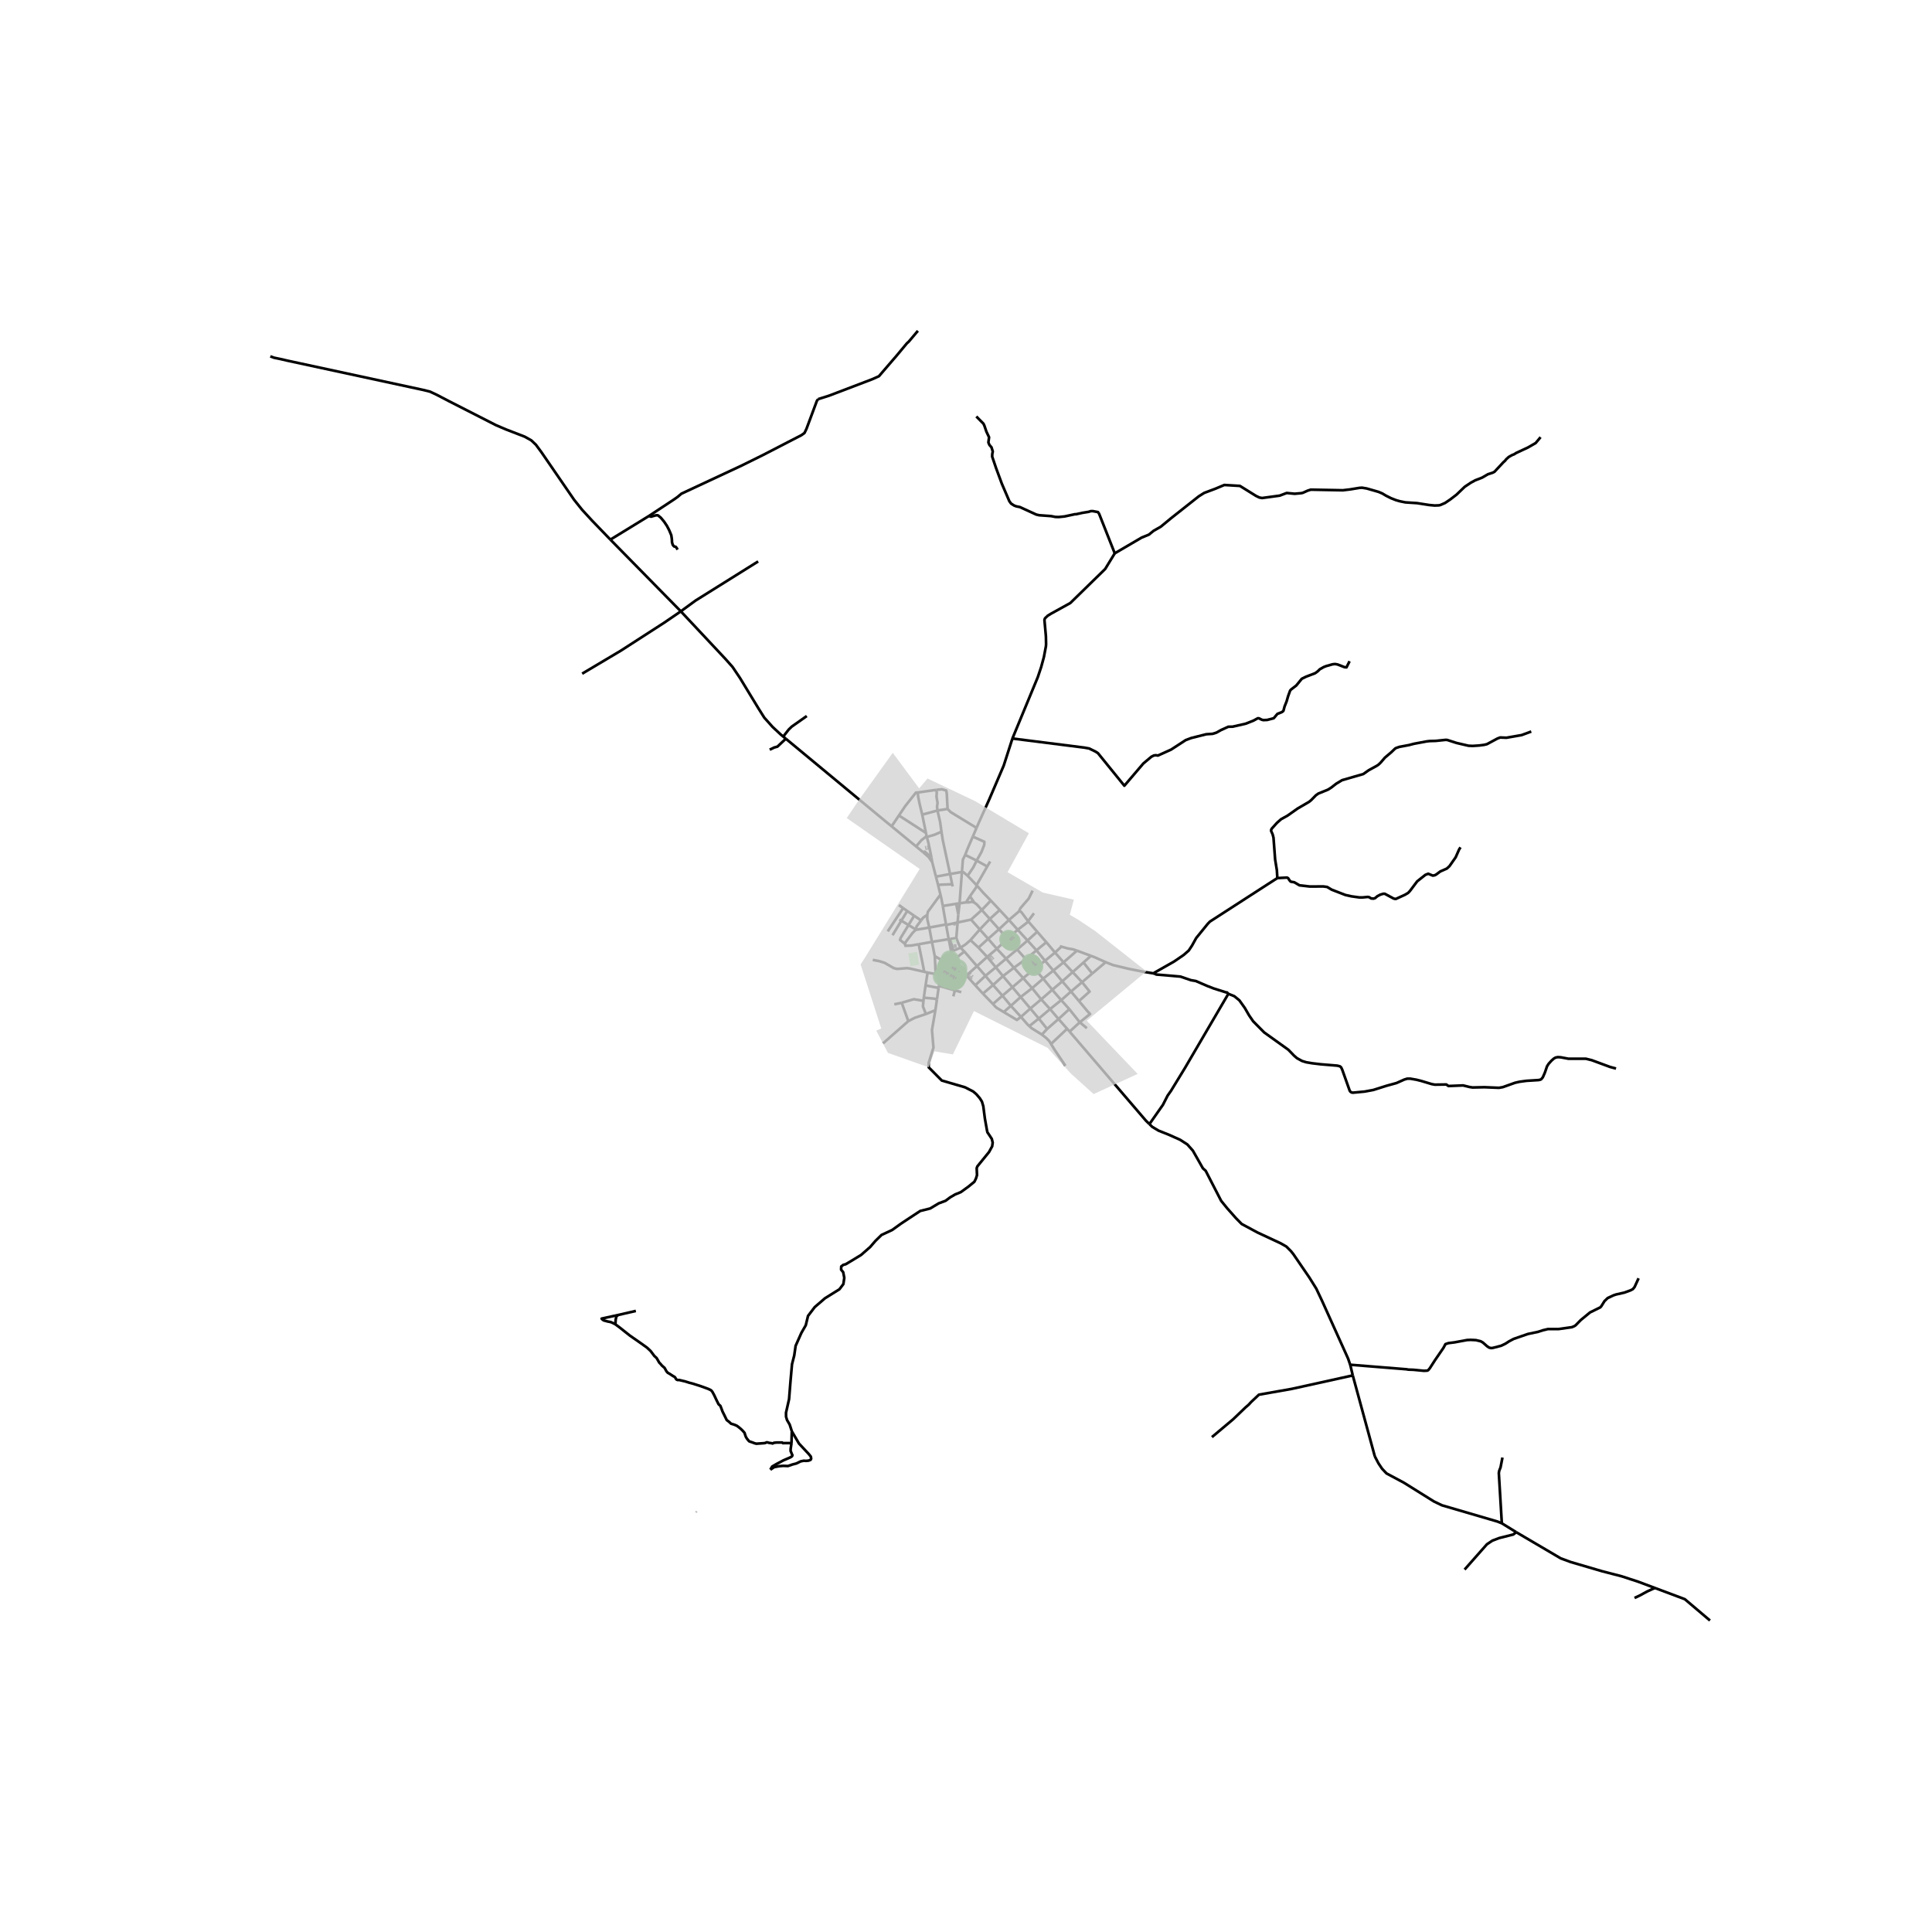 <svg xmlns="http://www.w3.org/2000/svg" xmlns:xlink="http://www.w3.org/1999/xlink" width="960" height="960" viewBox="0 0 720 720"><defs><style>*{stroke-linejoin:round;stroke-linecap:butt}</style></defs><g id="figure_1"><path id="patch_1" d="M0 720h720V0H0z" style="fill:#fff"/><g id="axes_1"><path id="patch_2" d="M90 613.533h558V113.667H90z" style="fill:#fff"/><g id="LineCollection_1"><path d="m227.474 201.099-6.927-7.186-3.621-3.942-2.977-3.718-12.21-17.775-2.014-2.725-1.735-1.648-2.452-1.371-6.905-2.666-3.77-1.607-17.582-8.973-4.502-2.346-2.505-1.183-2.5-.626M100.73 132.8l1.398.511 2.41.499 2.69.62 50.547 10.903M347.39 321.239l-.28-1.731M347.39 321.239l1.408 5.467M344.003 317.578l2.05 1.778 1.337 1.883M361.882 342.711l3.267 3.667M361.882 342.711l4.005-3.583M361.882 342.711l-5.016 1.07M356.866 343.78l-4.273.946M356.866 343.78l.267-2.967M356.866 343.78l-.476 5.823M352.552 344.51l-6.237 1.165M352.552 344.51l.04.216M351.365 337.64l.597 3.512.59 3.359M354.471 354.653l.758-.32M354.471 354.653l-.9-4.656M354.085 356.675l.37-1.66.016-.362M352.008 360.901l.46.272M352.008 360.901l1.124-1.798M350.56 363.57l1.283-2.365.165-.304M350.56 363.57l-.652 3.82M350.56 363.57l-1.872-.558M512.351 542.73l-8.215-30.153M559.685 567.684l-1.639-.655-20.686-6.054-2.965-1.42-11.138-6.953-6.566-3.52-1.642-1.74-1.317-1.974-1.381-2.637M559.685 567.684l5.376 3.32" clip-path="url(#pa6e6cf50b7)" style="fill:none;stroke:#000"/><path d="m559.92 543.181-.707 3.652-.515 1.333-.128.794 1.115 18.724M398.504 376.074l-4.023 3.681M398.504 376.074l3.9 4.902M398.504 376.074l-3.022-3.355M394.481 379.755l-3.149-3.699M394.481 379.755l3.208 3.633M394.481 379.755l-4.254 3.71M390.227 383.466l-1.956 2.09M390.227 383.466l-3.094-3.885M383.59 382.403l.856.773 3.825 2.38M391.69 389.052l-.62-1.024-1.145-1.174-1.654-1.299M391.69 389.052l1.077 1.784 4.284 6.368M356.39 349.603l-2.187.306M357.953 353.18l-.83-1.739-.733-1.838M357.605 336.632l2.41-.345M357.605 336.632l-1.256.183M357.605 336.632l.881-11.675M357.605 336.632l-.472 4.181M358.486 324.957l-4.428.76M360.61 326.378l-1.525-1.305-.599-.116M359.702 318.595l-.862 1.764-.354 4.598M351.365 337.64l4.984-.825M350.472 333.394l.323 1.347.57 2.899M363.072 336.36l-1.597-2.358M365.887 339.128l-1.839-2.056-.976-.712M360.014 336.287l1.01-.003 1.243-.217.805.293M412.054 358.568l-5.011 4.244M430.055 362.77l-2.045-.323-1.781-.28-5.723-1.144-4.083-.984-1.609-.373-2.76-1.098M406.565 356.218l1.337.495 4.152 1.855M395.482 372.719l-3.331-3.863M395.482 372.719l-4.15 3.337M395.482 372.719l3.658-3.215M391.332 376.056l-3.303-3.624M391.332 376.056l-4.199 3.525M383.59 382.403l3.543-2.822M380.479 378.959l2.446 2.825.664.619M387.133 379.581l-3.147-3.733M364.65 353.137l-2.977-2.78M364.65 353.137l3.247 3.483M364.65 353.137l3.604-3.274M361.673 350.356l3.476-3.978M357.953 353.18l1.95-1.278 1.77-1.546M357.953 353.18l1.43 1.42M357.953 353.18l-2.724 1.153M365.149 346.378l3.105 3.485M365.149 346.378l3.735-3.9M368.884 342.479l3.419 3.823M368.884 342.479l-2.997-3.351M368.884 342.479l3.675-3.342M372.559 339.137l3.438 3.714M372.559 339.137l-3.305-3.517M348.798 326.706l.792 3.073M354.058 325.717l-4.278.802-.982.187M379.277 346.501l3.665 4.008M379.277 346.501l-3.28-3.65M379.277 346.501l-3.82 3.327M383.13 343.302l-.417.56-3.436 2.639M389.447 358.049l3.104 3.659M389.447 358.049l-3.173-3.894M389.447 358.049l3.731-3.058M389.447 358.049l-3.925 3.032M399.14 369.504l4.114-3.484M399.14 369.504l2.96 3.55M399.14 369.504l-3.266-3.79M395.874 365.714l-3.323-4.006M395.874 365.714l-3.723 3.142M395.874 365.714l3.874-3.44M392.151 368.856l-3.392-4.155M392.151 368.856l-4.122 3.576M388.029 372.432l-3.38-4.174M388.029 372.432l-4.043 3.416M383.986 375.848l-3.614-4.289M383.986 375.848l-3.507 3.11M380.479 378.959l-3.763-4.126M374.061 377.16l4.92 2.948 1.498-1.15M354.085 356.675l.31.343M353.132 359.103l.369-.59.584-1.838M358.13 361.524l-2.917-3.6M358.13 361.524l2.024 1.999M358.13 361.524l-.884 2.555M355.86 369.074l-.586 2.248M355.86 369.074l1.386-4.995M355.86 369.074l-5.952-1.685M355.86 369.074l2.372.676M349.908 367.39l-.125.79M357.246 364.079l-4.779-2.906M355.213 357.924l-.819-.906M355.213 357.924l4.17-3.325M364.097 360.043l-2.587-2.988-2.126-2.456M360.154 363.523l3.293 3.662M360.154 363.523l3.943-3.48M364.097 360.043l3.134 3.619M364.097 360.043l3.8-3.423M367.897 356.62l3.21 3.863M367.897 356.62l3.593-3.038M371.49 353.582l-3.236-3.72M371.49 353.582l3.444 3.68M371.49 353.582l3.967-3.754M375.457 349.828l3.6 4.024M375.457 349.828l-3.154-3.526M385.344 340.34l-2.213 2.962M383.13 343.302l3.417 3.934M379.837 339.383l.835.578 2.459 3.341M393.178 354.99l3.166 3.644M393.178 354.99l2.376-2.21M389.935 351.138l.41.473 2.833 3.38M386.547 347.236l3.388 3.902M386.547 347.236l-3.605 3.273M382.942 350.51l3.332 3.645M382.942 350.51l-3.886 3.342M379.056 353.852l3.226 3.607M379.056 353.852l-4.122 3.41M374.934 357.262l2.933 3.387M374.934 357.262l-3.827 3.22M371.107 360.483l2.662 3.273M371.107 360.483l-3.876 3.179M367.231 363.662l2.856 3.43M367.231 363.662l-3.784 3.523M363.447 367.185l2.854 3.103M370.046 374.152l-3.745-3.864M370.046 374.152l3.541-3.093M374.061 377.16l-2.631-1.578-.602-.55-.782-.88M373.587 371.059l-3.5-3.968M373.587 371.059l3.129 3.774M373.587 371.059l3.71-3.15M377.297 367.91l-3.528-4.154M377.297 367.91l3.075 3.649M377.297 367.91l4.019-3.392M381.316 364.518l-3.449-3.87M381.316 364.518l3.332 3.74M381.316 364.518l4.206-3.437M385.522 361.08l3.237 3.62M385.522 361.08l-.143-.158M395.554 352.78l-.58-.17M401.352 354.287l-1.366-.47-2.115-.375-2.317-.662M389.935 351.138l-3.661 3.017M386.274 354.155l-3.992 3.304M382.282 357.459l1.07 1.195M382.282 357.459l-4.415 3.19M377.867 360.649l-4.098 3.107M373.77 363.756l-3.683 3.335M370.087 367.091l-3.786 3.197M392.551 361.708l-3.792 2.993M392.551 361.708l3.793-3.074M388.759 364.7l-4.11 3.558M384.648 368.258l-4.276 3.301M380.372 371.559l-3.656 3.274M376.716 374.833l-2.655 2.326M391.69 389.052l5.999-5.664M397.689 383.388l.927 1.066M365.887 339.128l3.367-3.508M363.935 329.865l2.495 2.84 2.824 2.915M356.35 336.815l.783 3.998M360.014 336.287l1.461-2.285M363.935 329.865l-3.325-3.487M363.935 329.865l3.972-6.946M361.475 334.002l2.334-3.33.126-.807M369.013 321.045l-1.106 1.874M359.702 318.595l4.27 2.119M362.535 311.777l-1.456 3.38-.722 1.718-.655 1.72M367.907 322.92l-3.935-2.206M360.61 326.378l2.08-3.092 1.282-2.572M362.535 311.777l4.297 1.92-.033 1.16-1.011 2.604-1.816 3.253M355.055 330.368l-.222-.838M354.058 325.717l.775 3.813M350.86 309.953l.462 3.024 2.736 12.74M345.403 311.917l.591 2.163 1.117 5.428M344.003 317.578l.62-.2 2.488 2.13M344.003 317.578l-2.599-2.136M345.32 311.613l.083.304M345.32 311.613l-.245-1.2M341.404 315.442l1.945-2.297 1.97-1.532M341.404 315.442l-9.12-7.495M334.999 303.907l-2.4 3.57-.315.47M292.853 275.3l27.354 22.67 8.52 7.062 3.557 2.915M342.01 295.34l6.903-.975M343.685 303.59l-.948-3.903-.547-2.647-.18-1.7M334.999 303.907l2.324-3.46 4.013-5.07.674-.038M349.36 302.062l-5.675 1.527M349.36 302.062l3.776-.607M348.913 294.365l.191 1.01-.1 1.538.403 2.334-.201 1.33.153 1.485M350.86 309.953l-.526-3.748-.975-4.143M343.685 303.59l1.39 6.822M349.59 329.779l.882 3.615M354.833 329.53l-4.275.167-.968.082M348.589 376.485l.574-3.989M348.589 376.485l-3.523 1.422M287.087 547.698l1.426-.942 1.82-.348 1.543-.127 1.785.064 1.629-.57 1.489-.383 1.623-.794 1.126-.222.9.047.916-.095.734-.288.23-.443-.144-.793-.878-1.066-3.527-3.76-2.648-4.532-.823-2.55-.98-1.683-.37-1.251-.017-1.496.354-1.556.787-3.493.515-6.478.578-6.526.836-3.287.509-3.562 2.144-4.821 1.639-2.858.846-3.492 2.494-3.277 3.83-3.297 5.388-3.359 1.459-1.929.34-2.316-.404-2.098-.788-.968.054-1.177.75-.586.933-.254 1.977-1.175 3.757-2.287 3.38-2.968 1.944-2.255 2.27-2.218 3.967-1.847 3.247-2.334 3.376-2.239 3.85-2.525 3.689-.92 3.199-1.921 2.524-.937 1.72-1.286 1.913-1.112 2.071-.84 2.831-2.05 2.226-1.827.603-1.237.37-1.222-.08-1.78-.033-.809.245-.673 4.345-5.339 1.176-2.147.193-1.376-.337-1.39-1.315-1.993-.304-.435-.17-.724-.778-4.39-.598-4.629-.511-1.721-.784-1.242-1.274-1.49-1.194-1.028-3.027-1.555-8.681-2.53-4.887-4.93v-1.627l1.784-5.72-.556-6.541 1.276-7.378M338.505 380.552l-9.406 8.263M345.066 377.907l-4.105 1.378-2.456 1.267" clip-path="url(#pa6e6cf50b7)" style="fill:none;stroke:#000"/><path d="m336.026 373.71.3.792 2.179 6.05M344.43 362.16l-5.244-1.201-1.1-.16-3.773.29-1.218-.289-3.412-1.973-1.948-.626-2.486-.481M344.148 372.995l-.2 2.083 1.118 2.829M344.148 372.995l.124-1.184M336.026 373.71l4.532-1.337 3.59.622M345.68 362.45l-1.25-.29M345.68 362.45l3.008.562M345.68 362.45l-.748 4.787M344.932 367.237l-.66 4.574M344.932 367.237l4.851.943M349.783 368.18l-.62 4.316M348.363 356.322l.179 3.42.146 3.27M348.363 356.322l-1.06-5.308M348.363 356.322l4.77 2.78M350.472 333.394l-4.659 6.372-.244 1.154M346.315 345.675l-.746-3.166v-1.589M343.256 343.03l.766-1.02 1.547-1.09M353.57 349.997l-6.266 1.017M353.57 349.997l.633-.088M352.593 344.726l.865 4.81.112.461M347.304 351.014l-.99-5.339M347.304 351.014l-4.94.877M346.315 345.675l-5.106.86M355.229 354.333l-1.026-4.424M352.795 360.945l-.13-.096M352.795 360.945l.004.111 4.118 2.572h.113l.097-.103.747-1.798.025-.143-.069-.131-1.19-1.401-.325-.024-.124-.064-1.017-1.19-.029-.1.02-.294-.048-.11-.59-.687-.097.012-.233 1.504-.996 1.711-.406.135" clip-path="url(#pa6e6cf50b7)" style="fill:none;stroke:#000"/><path d="m352.795 360.945.406-.135.996-1.711.233-1.504.097-.012.59.687.049.11-.02.294.028.1 1.017 1.19.124.064.326.024 1.19 1.401.068.131-.025.143-.747 1.798-.097.103h-.113l-4.118-2.572-.004-.111" clip-path="url(#pa6e6cf50b7)" style="fill:none;stroke:#000"/><path d="m352.665 360.849 1.34-2.187.39-1.644M352.467 361.173l.198-.324M383.351 358.654l2.028 2.268M384.779 359.062l-.732-.658-.696.25M385.38 360.922l.142-.501-.477-1.033M349.163 372.496l-.913-.317-3.978-.368M384.82 331.91l-1.448 2.97-3.038 3.509-.497.994M375.997 342.85l3.678-3.143.162-.324M375.997 342.85l-3.694 3.452M372.303 346.302l-4.049 3.56M401.352 354.287l5.213 1.931M401.352 354.287l-5.008 4.347M396.344 358.634l3.404 3.64M398.616 384.454l3.788-3.478M428.354 418.918l-1.276-1.246-28.462-33.218M405.04 383.183l-2.636-2.207M402.1 373.054l3.31 3.968.837.851-3.843 3.103M362.535 311.777l1.396-3.238M345.403 311.917l2.879-.84 2.578-1.124M335.18 342.676l.722.438M341.261 346.367l-2.69-1.633M341.261 346.367l-.052.168M343.256 343.03l-1.63 2.171-.365 1.166M334.988 337.294l1.588 1.128M343.256 343.03l-2.58-1.764M337.448 352.457l-.434.017M337.448 352.457l-.145-.666M342.364 351.89l-2.74.487-2.176.08M341.209 346.535l-1.174 1.207-2.571 3.398-.161.651" clip-path="url(#pa6e6cf50b7)" style="fill:none;stroke:#000"/><path d="m338.57 344.734-2.891 4.76-.273.778 1.897 1.52M344.43 362.16l-.714-3.684-.803-3.923-.549-2.662M348.913 294.365l2.103-.219 1.61.465.205 1.096.305 5.748M363.93 308.539l-9.672-5.908-1.122-1.176M345.075 310.412l-10.076-6.505M616.75 591.795l11.13 4.171 9.39 7.954M565.06 571.004l-1.115.862-5.247 1.322-2.515.953-2.051 1.366-8.327 9.43M616.75 591.795l-6.239-2.338-6.088-1.993-7.394-1.921-11.657-3.412-3.727-1.372-16.584-9.755M504.136 512.577l-22.726 5.015-12.248 2.16-2.894 2.73-.932 1.017-1.222 1.048-4.533 4.35-7.94 6.67M504.136 512.577l-.95-3.976M503.186 508.6l20.983 1.688.675.127 1.864.064 3.955.38 1.222-.063.353-.158.61-.731 1.898-2.953 3.183-4.637.74-1.397 1.125-.381 2.282-.286 4.63-.857 1.382-.064 1.96.096 1.801.444.772.444 1.543 1.366.74.508.706.191.612-.032 3.214-.826 1.64-.794 1.318-.857 1.672-.889 5.304-1.842 3.89-.826 1.736-.571 1.897-.445h3.987l4.918-.699.9-.38.483-.319 1.897-1.936 3.471-2.859 3.859-1.905.353-.413 1.19-1.905 1.189-1.143 2.186-1.017.965-.317 3.086-.7 2.25-.824.9-.477.643-.794 1.48-3.24M428.354 418.918l1.043 1.02 2.364 1.42 3.913 1.558 4.097 1.835 2.72 1.749 2.053 2.31 3.742 6.59 1.042.93 5.767 11.195 2.23 2.746 3.299 3.723 2.111 2.143 5.862 3.16 8.714 4.068 2.084 1.191 1.759 1.77.88 1.113 3.065 4.485 2.827 4.122 2.624 4.2 2.186 4.63 9.65 21.397.8 2.328M415.436 206.21l-2.68 4.38-.878 1.444-.877.867-3.404 3.313-8.715 8.512-7.3 4.033-1.126.7-1.03.984-.192.603.546 6.066.064 2.986-.064.794-.74 3.938-1.028 3.78-1.255 3.747-9.455 22.867M363.93 308.539l.797-1.848 2.595-5.787 1.361-3.035 5.37-12.545 3.25-10.1" clip-path="url(#pa6e6cf50b7)" style="fill:none;stroke:#000"/><path d="m502.95 246.415-1.157 2.287-.707-.063-2.636-1.017-.9-.158-.933.095-2.38.667-.964.381-1.446.826-.772.762-.964.699-3.408 1.302-1.543.762-2.058 2.51-1.929 1.492-.353.381-.772 2.128-.546 1.906-.772 1.937-.386 1.493-.16.254-.515.35-1.607.635-1.35 1.62-2.444.635-1.447.063-.61-.158-1.03-.509-.417-.031-1.608.889-2.893 1.143-4.887 1.112-1.607.031-2.668 1.207-1.769.985-1.414.445-2.38.158-5.561 1.398-2.057.762-5.466 3.558-4.919 2.223-.771-.127-.74.095-.932.476-2.99 2.51-7.073 8.29-9.836-12.133-.868-.57-2.412-1.176-1.737-.318-26.854-3.398M227.474 201.099l26.25 26.726M241.88 192.262l-.625.388-13.781 8.449M342.076 123.28l-3.215 3.812-.289.317-.579.508-4.019 4.828-1.157 1.334-5.272 6.13-2.476 1.112-16.171 6.162-4.019 1.27M241.88 192.262l9.148-6.028 1.447-1.017 1.479-1.239 22.44-10.481 7.91-3.907 9.37-4.841 4.968-2.56 1.157-.826.74-1.524 3.89-10.45.45-.635M616.75 591.795l-1.31.573-1.608.731-2.732 1.492-1.961.92M457.769 370.361l2.219.89 1.896 1.556 1.994 2.795 1.64 2.827 1.51 2.191 4.084 4.129 9.002 6.448 2.154 2.223 1.061.921 1.897 1.048 1.543.476 2.25.382 3.216.38 6.14.509.998.254.45.413.417.921 2.733 7.687.257.413.483.317.514.064 4.34-.413 3.248-.604 4.919-1.556 3.697-1.016 2.926-1.303 1.06-.317h1.222l2.187.38 1.8.446 3.89 1.175 1.19.222 4.308-.063.772.571 5.465-.222 2.476.603 1.06.16 4.437-.096 5.402.222 1.447-.254 4.533-1.62 1.672-.38 2.572-.35 4.566-.286.578-.127.386-.19.579-.7.771-1.746.804-2.35.579-.922 1.093-1.207.9-.794.643-.349.804-.159 1.093.064 2.894.54h6.494l2.186.54 6.784 2.508 2.25.604M430.055 362.77l.9.413 5.37.445 3.6.317 3.89 1.335 1.833.317 4.18 1.81 2.54.985 4.63 1.46h.289l.482.509M428.354 418.918l5.026-7.172 1.768-3.461 1.254-1.779.386-.635 4.758-7.782 16.223-27.728" clip-path="url(#pa6e6cf50b7)" style="fill:none;stroke:#000"/><path d="m476.03 327.238-3.471 2.223-21.638 13.973-.836.858-4.308 5.303-1.543 2.795-1.222 1.842-1.93 1.683-3.536 2.414-7.33 4.16-.161.281M476.03 327.238l3.634-.19.418.254.45.73.482.54 1.319.222 1.96 1.144 3.859.444 5.015-.032 1.415.191 1.704 1.016 5.08 1.97 2.25.507 2.99.413h1.157l1.994-.19.482.095.772.476.868.064.579-.19.867-.731 1.094-.572 1.06-.317h.58l3.247 1.746.546.16h.386l3.344-1.525 1.221-.73.676-.731 2.668-3.557 3.054-2.414 1.062-.413 1.704.7.707-.128.514-.254 1.575-1.175 2.444-1.08.965-.889 2.314-3.303 1.286-2.921.515-.794" clip-path="url(#pa6e6cf50b7)" style="fill:none;stroke:#000"/><path d="m570.656 272.616-3.6 1.334-5.659.984-2.314-.096-1.03.382-3.889 2.096-.996.254-1.93.254-2.379.158-1.575-.063-4.501-1.048-3.44-1.111-.643-.032-3.665.381-2.314.063-1.061.128-4.759.889-1.8.476-3.568.667-1.222.413-.386.222-1.575 1.493-2.219 1.873-1.671 1.938-.74.698-.61.413-3.023 1.652-2.025 1.428-7.909 2.287-2.218 1.334-1.736 1.366-1.286.825-3.6 1.46-.9.636-1.737 1.779-.803.666-4.308 2.51-3.73 2.635-2.41 1.334-1.544 1.366-1.833 2.032-.289.444-.064.509.579 1.302.321 1.239.61 8.13.644 3.969.182 2.953M415.436 206.21l10.035-5.874 2.669-1.08 1.8-1.461 2.636-1.494 3.73-3.08 10.448-8.26 2.026-1.27 4.147-1.556 3.343-1.398 5.819.35 5.98 3.717 1.253.603 1.03.19 6.558-.889 2.604-.984 2.958.286 2.475-.223.579-.127 1.768-.794 1.19-.381 11.959.222 2.7-.317 3.473-.572.964-.064 1.736.286 4.437 1.27 1.414.604 1.319.794 1.896.953 1.865.73 1.446.414 2.026.413 4.404.286 4.469.698 2.058.19 1.607-.063.547-.127 1.736-.762 1.928-1.302 2.315-1.779 3.087-2.954 2.282-1.525 1.64-.89 2.54-.984 2.186-1.27 1.768-.572.675-.35 3.311-3.557.676-.604.29-.413.996-.92 1.221-.7.868-.349.611-.413 4.501-2.096 2.861-1.652 1.833-2.192M415.436 206.21l-5.814-14.704-.45-.667-1.865-.35h-.803l-.804.255-2.347.381-2.314.508h-.45l-3.859.826-2.154.222-1.253-.031-1.64-.318-4.404-.318-1.093-.254-6.109-2.795-1.286-.254-.803-.286-1.19-.762-.643-.89-2.797-6.51-2.154-5.845-1.446-4.256.031-.922.193-.984-.482-1.557-.771-.889-.386-.921.257-1.938-.996-2.095-.74-2.192-.353-.762-2.67-2.7M291.89 274.501l.963.8M253.724 227.825l16.578 17.697 2.689 3.019 2.762 4.099 6.902 11.358 2.183 3.459 3.086 3.446 3 2.797.965.801M300.667 266.84l-5.595 3.939-1.157 1.111-2.026 2.611M286.841 279.386l1.286-.604.257-.158 1.351-.382 3.118-2.941M253.724 227.825l5.495-4.015 23.318-14.58M216.952 251.06l14.417-8.574 16.164-10.43 6.191-4.23M333.268 374.284l2.758-.573M403.254 366.02l3.789-3.208M403.254 366.02l-3.506-3.747M402.1 373.054l3.963-3.535-2.81-3.499M406.565 356.218l-2.79 2.478M399.748 362.273l4.028-3.577M403.776 358.696l3.267 4.116M340.676 341.266l-2.581-1.766M340.676 341.266l-2.106 3.468M338.57 344.734l-2.668-1.62M338.095 339.5l-1.519-1.078M338.095 339.5l-2.193 3.614M332.609 348.542l3.293-5.428M336.576 338.422l-5.751 8.69M294.963 537.828l.019-.638.092-3.575M287.087 547.698l.675-1.17 1.57-.912 2.658-1.404 2.382-1.022.572-.31.314-.31.038-.347-.26-.455-.128-.42-.26-.566v-.802l.315-2.152M229.35 493.546l1.411 1.039 3.933 3.118 4.266 2.973 2.141 1.532 1.367 1.277 1.366 1.824.85.765.701 1.204.277.493.591.62.406.492.573.511.425.365.72 1.295.461.529.868.492.48.329.702.456.424.2.296.274.203.364.24.384.48.218h.646l2.16.511 1.552.493 1.348.346 3.065.985 2.64.966 1.053.511.461.53.702 1.294.813 1.733.812 1.641.683.62.444 1.15.35.948.628 1.258.942 1.933.849.639.757.711 1.2.365.979.419.757.566.775.656.702.693.628.73.258.857.259.693.351.565.424.547.425.475.406.146.665.218.572.22.388.145.647.165 2.88-.201.48-.091.444-.219.35.018.535.164.924.128.443.127.462-.255.96-.11h2.16l.24.22 1.108-.019h.96l1.145.037M230.24 490.089l-.55.586-.234 1.069-.064.859-.042.943" clip-path="url(#pa6e6cf50b7)" style="fill:none;stroke:#000"/><path d="m230.24 490.089-6.044 1.32.36.377.446.294 1.463.398 1.104.209.827.356.954.503M230.24 490.089l6.724-1.55M241.88 192.262l.664.283.302-.026.34-.147.344-.076.658-.196.578-.087.432.042.298.238.795.664 1.224 1.474 1.048 1.578.802 1.534.792 1.881.176 1.13.076.755.02.744.27.971.456.574.245.102.302.038.23.132.125.197.49.755" clip-path="url(#pa6e6cf50b7)" style="fill:none;stroke:#000"/></g><g id="PathCollection_1"><defs><path id="m0b5c348dcf" d="M0 3a3 3 0 1 0 0-6 3 3 0 0 0 0 6z" style="stroke:green;stroke-opacity:.8"/></defs><g clip-path="url(#pa6e6cf50b7)"><use xlink:href="#m0b5c348dcf" x="356.998" y="360.933" style="fill:green;fill-opacity:.8;stroke:green;stroke-opacity:.8"/><use xlink:href="#m0b5c348dcf" x="354.471" y="358.591" style="fill:green;fill-opacity:.8;stroke:green;stroke-opacity:.8"/><use xlink:href="#m0b5c348dcf" x="354.382" y="359.663" style="fill:green;fill-opacity:.8;stroke:green;stroke-opacity:.8"/><use xlink:href="#m0b5c348dcf" x="354.812" y="361.778" style="fill:green;fill-opacity:.8;stroke:green;stroke-opacity:.8"/><use xlink:href="#m0b5c348dcf" x="357.063" y="362.954" style="fill:green;fill-opacity:.8;stroke:green;stroke-opacity:.8"/><use xlink:href="#m0b5c348dcf" x="356.886" y="363.235" style="fill:green;fill-opacity:.8;stroke:green;stroke-opacity:.8"/><use xlink:href="#m0b5c348dcf" x="356.629" y="363.081" style="fill:green;fill-opacity:.8;stroke:green;stroke-opacity:.8"/><use xlink:href="#m0b5c348dcf" x="375.866" y="350.024" style="fill:green;fill-opacity:.8;stroke:green;stroke-opacity:.8"/><use xlink:href="#m0b5c348dcf" x="376.099" y="350.259" style="fill:green;fill-opacity:.8;stroke:green;stroke-opacity:.8"/><use xlink:href="#m0b5c348dcf" x="376.705" y="350.719" style="fill:green;fill-opacity:.8;stroke:green;stroke-opacity:.8"/><use xlink:href="#m0b5c348dcf" x="376.878" y="350.894" style="fill:green;fill-opacity:.8;stroke:green;stroke-opacity:.8"/><use xlink:href="#m0b5c348dcf" x="384.148" y="358.865" style="fill:green;fill-opacity:.8;stroke:green;stroke-opacity:.8"/><use xlink:href="#m0b5c348dcf" x="385.305" y="360.235" style="fill:green;fill-opacity:.8;stroke:green;stroke-opacity:.8"/><use xlink:href="#m0b5c348dcf" x="384.984" y="359.877" style="fill:green;fill-opacity:.8;stroke:green;stroke-opacity:.8"/><use xlink:href="#m0b5c348dcf" x="384.578" y="359.191" style="fill:green;fill-opacity:.8;stroke:green;stroke-opacity:.8"/><use xlink:href="#m0b5c348dcf" x="384.683" y="359.528" style="fill:green;fill-opacity:.8;stroke:green;stroke-opacity:.8"/><use xlink:href="#m0b5c348dcf" x="355.347" y="365.534" style="fill:green;fill-opacity:.8;stroke:green;stroke-opacity:.8"/><use xlink:href="#m0b5c348dcf" x="355.732" y="365.597" style="fill:green;fill-opacity:.8;stroke:green;stroke-opacity:.8"/><use xlink:href="#m0b5c348dcf" x="355.869" y="364.446" style="fill:green;fill-opacity:.8;stroke:green;stroke-opacity:.8"/><use xlink:href="#m0b5c348dcf" x="356.327" y="365.2" style="fill:green;fill-opacity:.8;stroke:green;stroke-opacity:.8"/><use xlink:href="#m0b5c348dcf" x="354.165" y="364.462" style="fill:green;fill-opacity:.8;stroke:green;stroke-opacity:.8"/><use xlink:href="#m0b5c348dcf" x="353.924" y="365.034" style="fill:green;fill-opacity:.8;stroke:green;stroke-opacity:.8"/><use xlink:href="#m0b5c348dcf" x="352.807" y="364.875" style="fill:green;fill-opacity:.8;stroke:green;stroke-opacity:.8"/><use xlink:href="#m0b5c348dcf" x="353.578" y="363.573" style="fill:green;fill-opacity:.8;stroke:green;stroke-opacity:.8"/><use xlink:href="#m0b5c348dcf" x="352.758" y="363.866" style="fill:green;fill-opacity:.8;stroke:green;stroke-opacity:.8"/><use xlink:href="#m0b5c348dcf" x="351.143" y="363.946" style="fill:green;fill-opacity:.8;stroke:green;stroke-opacity:.8"/><use xlink:href="#m0b5c348dcf" x="352.067" y="363.494" style="fill:green;fill-opacity:.8;stroke:green;stroke-opacity:.8"/><use xlink:href="#m0b5c348dcf" x="352.172" y="362.93" style="fill:green;fill-opacity:.8;stroke:green;stroke-opacity:.8"/><use xlink:href="#m0b5c348dcf" x="352.725" y="361.723" style="fill:green;fill-opacity:.8;stroke:green;stroke-opacity:.8"/><use xlink:href="#m0b5c348dcf" x="353.005" y="361.887" style="fill:green;fill-opacity:.8;stroke:green;stroke-opacity:.8"/><use xlink:href="#m0b5c348dcf" x="353.491" y="362.172" style="fill:green;fill-opacity:.8;stroke:green;stroke-opacity:.8"/><use xlink:href="#m0b5c348dcf" x="354.569" y="362.805" style="fill:green;fill-opacity:.8;stroke:green;stroke-opacity:.8"/><use xlink:href="#m0b5c348dcf" x="355.784" y="363.519" style="fill:green;fill-opacity:.8;stroke:green;stroke-opacity:.8"/><use xlink:href="#m0b5c348dcf" x="356.568" y="363.979" style="fill:green;fill-opacity:.8;stroke:green;stroke-opacity:.8"/><use xlink:href="#m0b5c348dcf" x="356.827" y="364.131" style="fill:green;fill-opacity:.8;stroke:green;stroke-opacity:.8"/><use xlink:href="#m0b5c348dcf" x="354" y="357.674" style="fill:green;fill-opacity:.8;stroke:green;stroke-opacity:.8"/><use xlink:href="#m0b5c348dcf" x="353.63" y="358.778" style="fill:green;fill-opacity:.8;stroke:green;stroke-opacity:.8"/><use xlink:href="#m0b5c348dcf" x="353.446" y="359.083" style="fill:green;fill-opacity:.8;stroke:green;stroke-opacity:.8"/><use xlink:href="#m0b5c348dcf" x="353.213" y="359.476" style="fill:green;fill-opacity:.8;stroke:green;stroke-opacity:.8"/><use xlink:href="#m0b5c348dcf" x="352.931" y="359.94" style="fill:green;fill-opacity:.8;stroke:green;stroke-opacity:.8"/><use xlink:href="#m0b5c348dcf" x="352.541" y="360.544" style="fill:green;fill-opacity:.8;stroke:green;stroke-opacity:.8"/></g></g><g id="PatchCollection_1"><path d="m354.813 351.574-.244-1.322 1.649-.296.243 1.321zM339.327 360.078l3.262-.56-.84-4.787-3.262.558z" clip-path="url(#pa6e6cf50b7)" style="fill:#90ee90;fill-opacity:.8"/></g><path id="PatchCollection_2" d="m320.207 297.97-4.654 6.894 27.19 18.965-20.369 33.021-1.656 2.552 7.7 23.875-1.853.818 4.337 8.279 15.183 5.377 2.164-5.954 6.871 1.155 7.846-16.174 27.434 13.719 8.674 9.579 8.478 7.653 16.422-7.509-18.955-19.831L427.239 362l-19.15-15.066-6.043-4.044-3.362-1.973 1.51-5.632-11.548-2.647-13.157-7.606 7.943-14.489-20.028-11.986-17.737-8.424-3.119 3.659-9.843-13.238z" clip-path="url(#pa6e6cf50b7)" style="fill:#d3d3d3;fill-opacity:.8"/><g id="PatchCollection_3"><path d="m369.741 358.011.374-.326-.816-.912.108-.095.807.904.421-.368-1.217-1.361-.903.787zM355.19 344.508l.99-.251.147.57-.99.25zM355.342 351.903l1.092-.13.18 1.474-1.093.13zM357.103 362.166l.262-.449.315.18-.261.449zM354.508 360.83l.448-.73 1.017.61.152-.248.42.253-.224.363.185.11-.306.498-.178-.107-.21.343-.433-.26.14-.226zM361.457 363.41l.697-.624-.37-.403-.697.625z" clip-path="url(#pa6e6cf50b7)" style="fill:#a9a9a9;fill-opacity:.8"/><path d="m362.136 364.931-1.443-1.57.394-.353.786.855.666-.596.347.378-.652.583.31.338zM345.619 316.194l-.23-1.031.45-.097.229 1.03zM345.32 316.26l-.232-1.042-.47.102.231 1.041z" clip-path="url(#pa6e6cf50b7)" style="fill:#a9a9a9;fill-opacity:.8"/><path d="m344.85 316.361 1.218-.264.097.435-1.22.265zM376.081 349.907l1.231-1.07.288.323-.896.779.094.105 1.141-.992.309.347-1.477 1.283zM384.33 358.233l.299.354-.08.066.298.354-.127.105.272.32.119-.098.67.792.856-.706-.41-.485-.344.284-.82-.967-.1.083-.311-.368zM355.884 364.802l.179-.731.446.106-.178.732zM355.204 364.044l.107.058-.376.684.47.253.65-1.183-.577-.31zM355.017 363.299l-.445.808.46.248.446-.809zM354.344 362.902l-.538.937.58.325.539-.937zM352.597 362.805l-.213.357.362.21.33-.554.107.062-.123.207.362.21.407-.681-.83-.484zM352.187 362.426l-.062.105.472.274.401-.673-.472-.274z" clip-path="url(#pa6e6cf50b7)" style="fill:#a9a9a9;fill-opacity:.8"/><path d="m351.907 361.497-.553.929.425.247.215-.36.193.113.34-.568zM259.33 563.022l-.275.474.613.347.275-.473z" clip-path="url(#pa6e6cf50b7)" style="fill:#a9a9a9;fill-opacity:.8"/></g></g></g><defs><clipPath id="pa6e6cf50b7"><path d="M90 113.667h558v499.865H90z"/></clipPath></defs></svg>